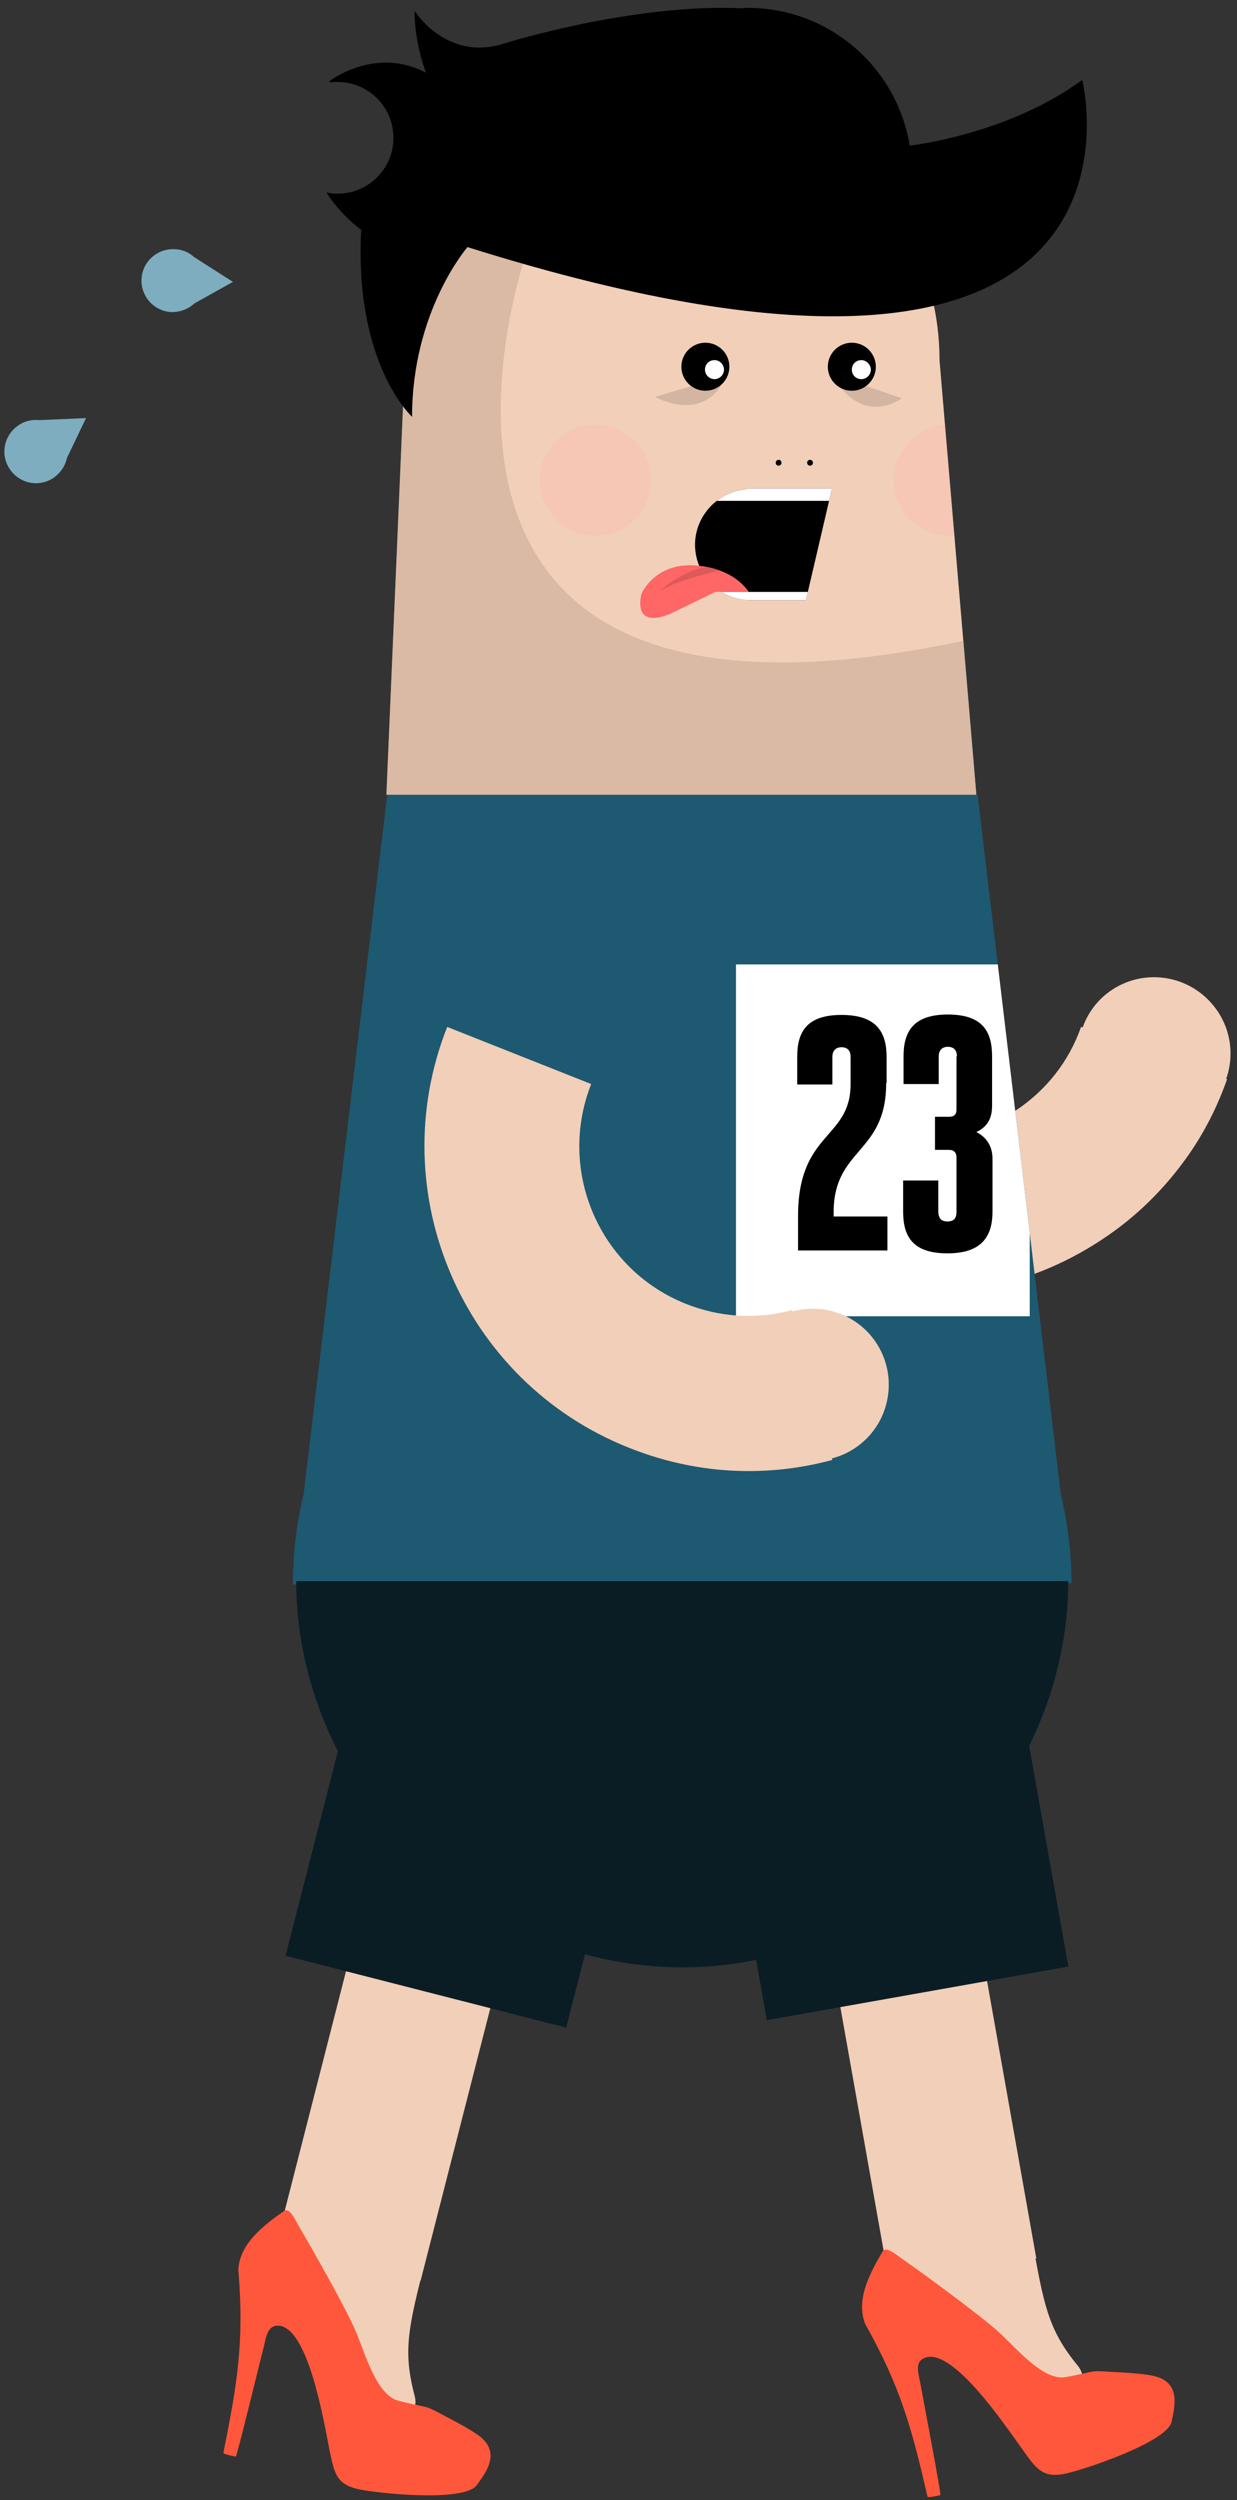<svg xmlns="http://www.w3.org/2000/svg" xmlns:xlink="http://www.w3.org/1999/xlink" version="1.1" class="heels" x="0" y="0" width="299" height="604" viewBox="0 0 299 604" xml:space="preserve">
  <rect x="0" y="0" width="299" height="604" fill="#333333" stroke="none"/>
  <path style="fill:#F2CFB8;" d="M265.9 267.3c7.1 7.2 18.7 7.4 26 0.3s7.4-18.7 0.2-26c-7.1-7.2-18.7-7.4-26-0.3C258.9 248.4 258.8 260.1 265.9 267.3"/>
  <path style="fill:#F2CFB8;" d="M287.3 279c-5.6 8-12.6 15-21 20.5 -36 23.9-84.7 14.1-108.7-21.8l31.2-20.8c12.5 18.8 37.9 23.9 56.7 11.4 7.4-4.9 12.9-11.9 15.8-20.2l35.3 12.6C294.3 267.3 291.2 273.4 287.3 279"/>
  <defs>
    <path id="SVGID_1_" d="M93.6 192L73.4 360.9c-1.7 7.1-2.6 14.3-2.6 21.9 0 52 42.1 94 94.1 94 52 0 94.1-42 94.1-94 0-7.6-0.9-14.8-2.6-21.9L236.3 192H93.6z"/>
  </defs>
  <clipPath id="SVGID_2_">
    <use xlink:href="#SVGID_1_"/>
  </clipPath>
  <path style="clip-path:url(#SVGID_2_);fill:#1D5970;" d="M259.1 382.5c0-7.6-0.9-14.6-2.6-21.7L236.3 192H93.6L73.4 360.9c-1.7 7.1-2.6 14.3-2.6 21.9"/>
  <rect x="177.9" y="233" style="clip-path:url(#SVGID_2_);fill:#FFFFFF;" width="71" height="85"/>
  <path style="clip-path:url(#SVGID_2_);" d="M214.2 261.7c0 17.1-12.7 15.6-12.7 31.2v1h13v8.2h-21.6v-8.3c0-20.5 12.7-18.5 12.7-31.9v-6.6c0-1.4-0.7-2.3-2.2-2.3 -1.5 0-2.2 1-2.2 2.3v6.7h-8.5v-6.7c0-5.9 2.2-10.1 10.7-10.1 8.5 0 10.9 4.2 10.9 10.1V261.7z"/>
  <path style="clip-path:url(#SVGID_2_);" d="M231.3 255.2c0-1.4-0.7-2.3-2.2-2.3s-2.2 1-2.2 2.3v6.7h-8.5v-6.7c0-5.8 2.2-10.1 10.7-10.1 8.5 0 10.7 4.2 10.7 10.1v11.9c0 3.1-1.1 5.1-3.8 6.4 2.4 1.2 3.9 3.4 3.9 6.4v12.8c0 5.8-2.4 10.1-10.9 10.1 -8.5 0-10.7-4.2-10.7-10.1v-7.5h8.5v7.4c0 1.7 0.7 2.5 2.2 2.5s2.2-0.7 2.2-2.4v-13.1c0-1.1-0.6-1.8-1.8-1.8h-3.4v-8h3.4c1.3 0 1.8-0.6 1.8-1.8V255.2z"/>
  <path style="fill:#F2CFB8;" d="M227.1 87.1c0-35.7-28.9-64.7-64.6-64.7 -35.7 0-64.6 29-64.6 64.7L93.4 192H236L227.1 87.1z"/>
  <defs>
    <path id="SVGID_3_" d="M97.8 87.1L93.4 192H236l-8.9-104.9c0-35.7-28.9-64.7-64.6-64.7C126.8 22.4 97.8 51.4 97.8 87.1"/>
  </defs>
  <clipPath id="SVGID_4_">
    <use xlink:href="#SVGID_3_"/>
  </clipPath>
  <g style="opacity:0.2;clip-path:url(#SVGID_4_);">
    <defs>
      <rect id="SVGID_5_" x="216.1" y="102.7" width="26.7" height="26.7"/>
    </defs>
    <clipPath id="SVGID_6_">
      <use xlink:href="#SVGID_5_"/>
    </clipPath>
    <path style="clip-path:url(#SVGID_6_);fill:#FFA3A3;" d="M242.8 116c0 7.4-6 13.4-13.4 13.4 -7.4 0-13.4-6-13.4-13.4 0-7.4 6-13.4 13.4-13.4C236.9 102.7 242.8 108.7 242.8 116"/>
  </g>
  <g style="opacity:0.2;">
    <defs>
      <rect id="SVGID_7_" x="130.6" y="102.7" width="26.7" height="26.7"/>
    </defs>
    <clipPath id="SVGID_8_">
      <use xlink:href="#SVGID_7_"/>
    </clipPath>
    <path style="clip-path:url(#SVGID_8_);fill:#FFA3A3;" d="M157.3 116c0 7.4-6 13.4-13.4 13.4 -7.4 0-13.4-6-13.4-13.4 0-7.4 6-13.4 13.4-13.4C151.4 102.7 157.3 108.7 157.3 116"/>
  </g>
  <g style="opacity:0.5;">
    <defs>
      <rect id="SVGID_9_" x="201.1" y="90.5" width="16.9" height="7.8"/>
    </defs>
    <clipPath id="SVGID_10_">
      <use xlink:href="#SVGID_9_"/>
    </clipPath>
    <path style="clip-path:url(#SVGID_10_);fill:#B69B8A;" d="M201.1 90.5l16.9 5.7C218 96.2 208.5 103.6 201.1 90.5"/>
  </g>
  <g style="opacity:0.5;">
    <defs>
      <rect id="SVGID_11_" x="158.3" y="90.8" width="17.1" height="7.1"/>
    </defs>
    <clipPath id="SVGID_12_">
      <use xlink:href="#SVGID_11_"/>
    </clipPath>
    <path style="clip-path:url(#SVGID_12_);fill:#B69B8A;" d="M158.3 95.9l17.1-5.1C175.4 90.8 171.9 102.4 158.3 95.9"/>
  </g>
  <path d="M181.4 118c-0.6 0-1.2 0.2-1.8 0.3 -6.5 0.9-11.6 6.6-11.6 13.3 0 7.4 6 13.4 13.4 13.4h13.4l6.3-27H181.4z"/>
  <g id="tounge">
    <path style="fill:#FF6666;" d="M172.9 143l-10.9 5.3c-9.6 3.9-6.9-5-6.9-5 4.5-8.3 13.7-6.6 13.7-6.6s8 0.3 12.2 6.3H172.9z"/>
    <defs>
      <path id="SVGID_13_" d="M172.9 143l-10.9 5.3c-9.6 3.9-6.9-5-6.9-5 4.5-8.3 13.7-6.6 13.7-6.6s8 0.3 12.2 6.3H172.9z"/>
    </defs>
    <clipPath id="SVGID_14_">
      <use xlink:href="#SVGID_13_"/>
    </clipPath>
    <path style="opacity:0.5;clip-path:url(#SVGID_14_);fill:#BF4D4D;" d="M158.7 144.1c0-1.7 10.7-9.5 16.3-6.5C175 137.5 158.7 141.2 158.7 144.1"/>
  </g>
  <defs>
    <path id="SVGID_15_" d="M181.4 118c-0.6 0-1.2 0.2-1.8 0.3 -6.5 0.9-11.6 6.6-11.6 13.3 0 7.4 6 13.4 13.4 13.4h13.4l6.3-27H181.4z"/>
  </defs>
  <clipPath id="SVGID_16_">
    <use xlink:href="#SVGID_15_"/>
  </clipPath>
  <rect x="163.9" y="118" class="st19" style="clip-path:url(#SVGID_16_);fill:#FFFFFF;" width="44" height="3"/>
  <rect x="166.9" y="143" class="st19" style="clip-path:url(#SVGID_16_);fill:#FFFFFF;" width="30" height="11"/>
  <path d="M176.3 88.6c0 3.2-2.6 5.8-5.8 5.8 -3.2 0-5.8-2.6-5.8-5.8 0-3.2 2.6-5.8 5.8-5.8C173.7 82.8 176.3 85.4 176.3 88.6"/>
  <path d="M211.7 88.6c0 3.2-2.6 5.8-5.8 5.8 -3.2 0-5.8-2.6-5.8-5.8 0-3.2 2.6-5.8 5.8-5.8C209.1 82.8 211.7 85.4 211.7 88.6"/>
  <path d="M188.9 111.8c0 0.4-0.3 0.7-0.7 0.7 -0.4 0-0.7-0.3-0.7-0.7 0-0.4 0.3-0.7 0.7-0.7C188.5 111 188.9 111.4 188.9 111.8"/>
  <path d="M196.5 111.8c0 0.4-0.3 0.7-0.7 0.7 -0.4 0-0.7-0.3-0.7-0.7 0-0.4 0.3-0.7 0.7-0.7C196.1 111 196.5 111.4 196.5 111.8"/>
  <g style="opacity:0.4;">
    <defs>
      <rect id="SVGID_17_" x="93.4" y="49.7" width="142.6" height="142.3"/>
    </defs>
    <clipPath id="SVGID_18_">
      <use xlink:href="#SVGID_17_"/>
    </clipPath>
    <path style="clip-path:url(#SVGID_18_);fill:#B69B8A;" d="M127.7 59.7c0 0-46.3 127.4 105.2 95.1L236 192H93.4l5.3-124.1 3.7-18.2L127.7 59.7z"/>
  </g>
  <path style="fill:#0A1D25;" d="M258.2 382c0 49-41.8 93.3-93.3 93.3 -51.5 0-93.3-44.3-93.3-93.3H258.2z"/>
  <path d="M261.6 19.3c-16.5 12.1-37.3 15.3-41.7 15.9 -3.1-18.9-19.4-33.3-39.2-33.3 -0.5 0-0.9 0.1-1.4 0.1 -26.3-1.2-57.1 8.4-57.1 8.4 -14.2 4.8-22-7.8-22-7.8 0 8.2 2.8 15 2.8 15 -12.4-6.6-23.5 2.1-23.5 2.1 0.2 0.1 0.4 0.1 0.6 0.2 0.5-0.1 1-0.1 1.5-0.1 7.5 0 13.5 6.1 13.5 13.5 0 7.5-6.1 13.5-13.5 13.5 -0.9 0-1.8-0.1-2.7-0.3 3.7 5.8 8.4 9 8.4 9 -1.7 32.5 12.3 45.2 12.3 45.2 0-25.6 13.4-41 13.4-41C285.3 113.8 261.6 19.3 261.6 19.3"/>
  <path style="fill:#F2CFB8;" d="M100.2 578.7c2.5 9.6-16.5 1.4-19.1-20.3 -1.2-9.9-15.4-12.3-13-21.9 2.5-9.6 37.1 0.1 34.7 9.7C98.8 562 97.3 567.8 100.2 578.7"/>
  <rect x="75.8" y="470.6" transform="matrix(0.969 0.248 -0.248 0.969 129.139 -7.354)" style="fill:#F2CFB8;" width="36" height="77"/>
  <rect x="76.9" y="410.2" transform="matrix(0.969 0.248 -0.248 0.969 114.093 -13.825)" style="fill:#0A1D25;" width="70" height="72"/>
  <path style="fill:#FF573B;" d="M86.3 601.3c-5.1-1.3-5.5-3.9-6.7-9.6 -1.3-6.6-5.3-30.8-12.9-29.8 -2.1 0.3-2.4 2.8-3 5.3 -1.1 4.3-6.4 26.1-6.7 26.3 0 0-2.9-0.5-3-0.9 3.3-16.6 5.1-26.8 3.6-44.3 0.4-6.4 6.3-10.8 11-14.1 1.3-1 2.5 1.6 3.5 3.4 3.7 6.3 11.5 20 14 25.9 2.2 5.2 4.9 15.1 10.2 16.5 5.7 1.5 6.2 1.1 8.6 2.3 3 1.6 8.8 4.5 11.2 6.4 5 4.1 1.2 8.8-0.8 11.6C112.4 604.7 90.5 602.3 86.3 601.3"/>
  <path style="fill:#F2CFB8;" d="M260.4 571.4c6.3 7.7-14.5 8.1-25.7-10.6 -5.1-8.5-19.1-4.8-20.9-14.6 -1.7-9.8 33.9-15.2 35.6-5.5C252.3 556.8 253.3 562.7 260.4 571.4"/>
  <rect x="207.8" y="472.2" transform="matrix(0.985 -0.175 0.175 0.985 -85.763 47.314)" style="fill:#F2CFB8;" width="36" height="77"/>
  <path style="fill:#FF573B;" d="M257.1 597.7c-5.1 0.9-6.6-1.2-10-6 -4-5.5-17.5-25.8-24.1-21.8 -1.8 1.1-1 3.5-0.5 6.1 0.8 4.4 5 26.4 4.8 26.8 0 0-2.9 0.7-3.1 0.4 -3.8-16.5-6.5-26.5-15.1-41.8 -2.3-6 1.3-12.4 4.2-17.4 0.8-1.4 2.9 0.4 4.6 1.6 6 4.2 18.7 13.5 23.5 17.8 4.2 3.8 10.7 11.8 16.1 10.9 5.8-1 6.1-1.6 8.8-1.4 3.4 0.2 9.9 0.4 12.9 1.2 6.3 1.6 4.7 7.5 4 10.9C282.3 590 261.4 596.9 257.1 597.7"/>
  <rect x="178.3" y="410" transform="matrix(0.985 -0.175 0.175 0.985 -74.627 44.493)" style="fill:#0A1D25;" width="74" height="72"/>
  <path style="fill:#F2CFB8;" d="M178.4 331.1c-1.9 10 4.6 19.6 14.6 21.5 10 1.9 19.6-4.6 21.5-14.6s-4.6-19.6-14.6-21.5C189.9 314.6 180.3 321.2 178.4 331.1"/>
  <path style="fill:#F2CFB8;" d="M180.9 355.4c-9.8 0-19.5-1.9-28.8-5.6 -40.2-15.9-59.9-61.6-44-101.7l34.8 13.8c-8.3 21 2 44.8 22.9 53.1 8.3 3.3 17.1 3.8 25.7 1.5l9.7 36.2C194.6 354.5 187.8 355.4 180.9 355.4"/>
  <g class="heels__eyes">
    <path style="fill:#FFFFFF;" d="M210.5 89.3c0 1.2-1 2.3-2.3 2.3 -1.3 0-2.3-1-2.3-2.3 0-1.3 1-2.3 2.3-2.3C209.4 87 210.5 88.1 210.5 89.3"/>
    <path style="fill:#FFFFFF;" d="M175 89.3c0 1.2-1 2.3-2.3 2.3 -1.2 0-2.3-1-2.3-2.3 0-1.3 1-2.3 2.3-2.3C174 87 175 88.1 175 89.3"/>
  </g>
  <g class="heels__tears">
    <path style="fill:#7DADBF;" d="M46.9 62.1c-1.3-1.2-3-1.9-4.9-1.9 -4.2-0.1-7.7 3.2-7.8 7.4 -0.1 4.2 3.2 7.7 7.4 7.8 2.1 0 4-0.8 5.4-2.1l9.3-5.2L46.9 62.1z"/>
    <path style="fill:#7DADBF;" d="M9.5 101.5c-1.7-0.2-3.6 0.2-5.1 1.3 -3.5 2.4-4.4 7.1-2 10.6 2.4 3.5 7.1 4.4 10.6 2 1.7-1.2 2.8-2.9 3.2-4.8l4.6-9.6L9.5 101.5z"/>
  </g>
</svg>